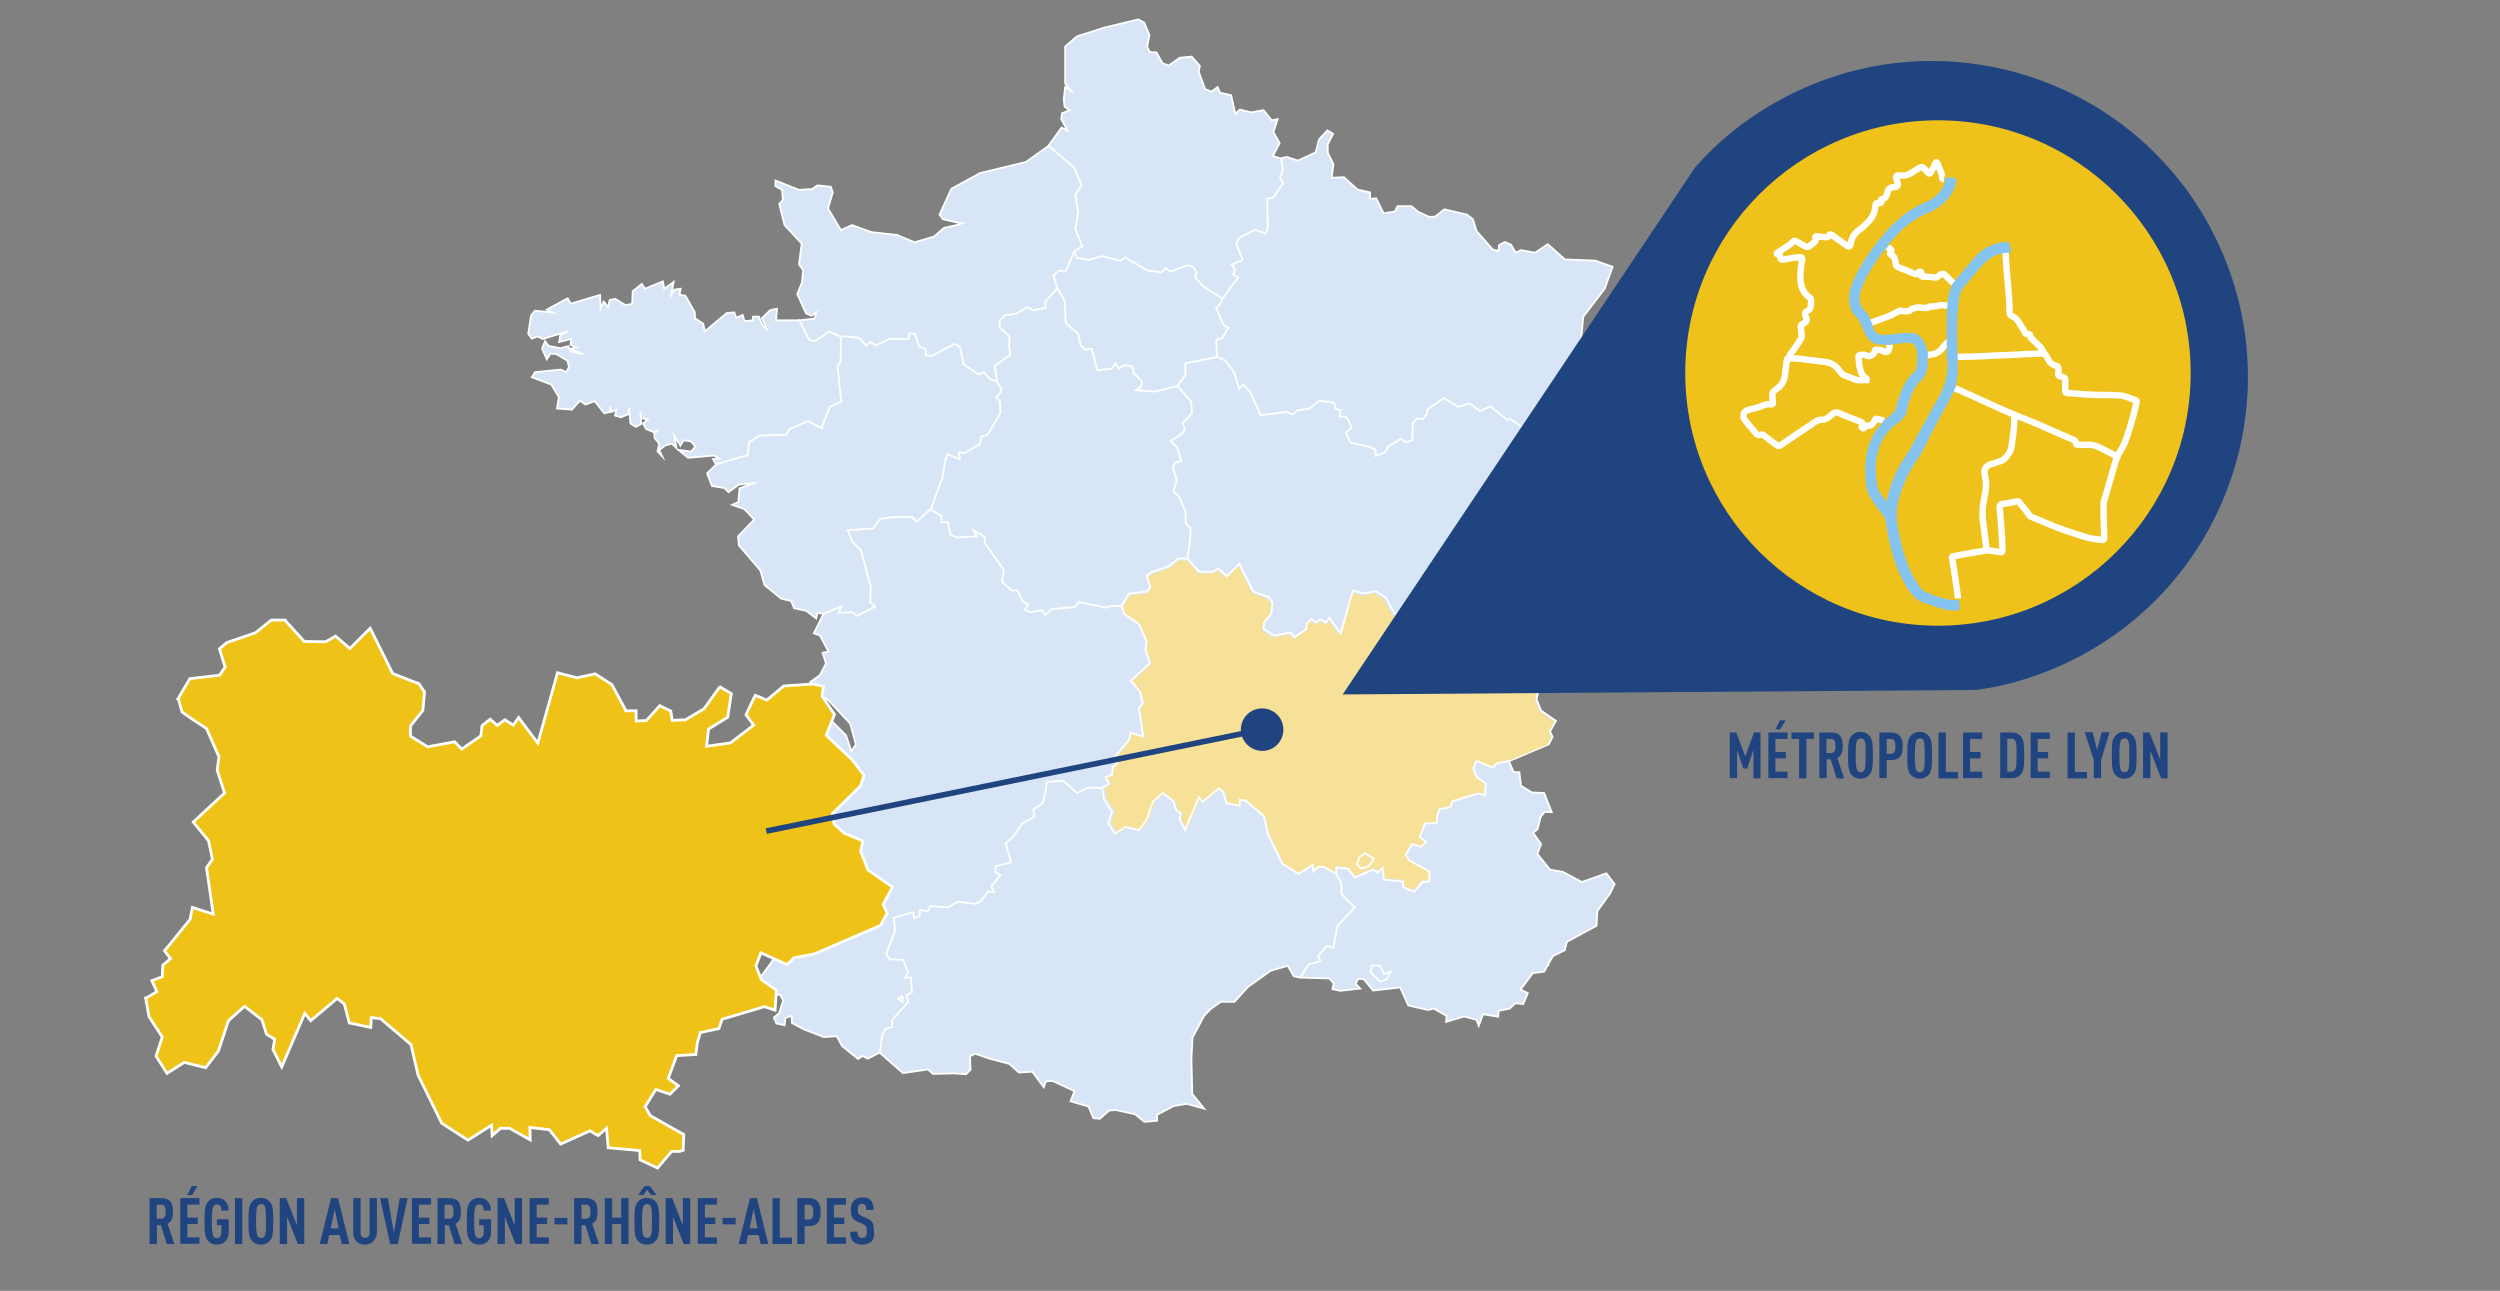 <svg xmlns="http://www.w3.org/2000/svg" xmlns:xlink="http://www.w3.org/1999/xlink" id="Calque_1" x="0px" y="0px" viewBox="0 0 887.4 458.2" style="enable-background:new 0 0 887.4 458.2;" xml:space="preserve">
<rect x="0" y="0" width="887.4" height="458.2" fill="#808080" stroke="none"/>
<style type="text/css">
	.st0{fill:#D8E5F6;}
	.st1{fill:none;stroke:#FFFFFF;stroke-width:0.656;stroke-miterlimit:10;}
	.st2{fill:#EEC216;}
	.st3{fill:none;stroke:#FFFFFF;stroke-miterlimit:10;}
	.st4{fill:#F7E098;}
	.st5{fill:none;stroke:#FFFFFF;stroke-width:0.656;stroke-linecap:round;stroke-linejoin:round;}
	.st6{fill:#1F4480;}
	.st7{fill:#EEC21B;}
	.st8{fill:none;stroke:#FFFFFF;stroke-width:2.278;stroke-miterlimit:10;}
	.st9{fill:#85C4EF;}
	.st10{fill:none;stroke:#1F4480;stroke-width:2;stroke-miterlimit:10;}
</style>
<polygon class="st0" points="392,9.8 382.3,12.9 378.1,16.5 378.1,29.6 380.1,32.2 378.1,30.9 377.6,35.2 377.9,37.9 379.7,39.1   377,40.2 376.7,42.3 378.9,46.3 376.8,45.3 372.2,51.7 372,51.9 364.2,57.5 348,61.4 337.7,67 333.5,76.2 334.7,77.8 341.2,79.3   341.3,79.3 340.2,79.7 340,79.8 335.1,80.9 331.5,84 324.6,86 318.4,83.4 309.3,82.4 302.4,79.9 298.5,81.7 293.9,74 295.6,68.3   294.9,66.3 290.2,65.8 288.3,67.1 283.6,67.4 275.3,64.1 275.2,66 277.6,67.4 277.9,71 276.6,72.4 278.5,79.9 284.6,86.5   283.6,93.8 285.1,95.9 284.7,100.2 283,104.4 286.1,111.2 288,112.1 289.8,110.9 289.1,113.1 283.9,113.7 283.7,113.7 275.5,113.7   275.8,109.6 273.4,110.1 270.5,112.9 272.1,116.8 270.7,115.6 269.4,112.4 267.3,112.4 267.3,113.7 264.3,114 263.6,111.8   261.4,112.8 260.6,110.9 258,111.1 250.2,117.6 249.6,114.9 246.7,113 246.6,110.8 243.3,105 241.2,104.6 241.6,102.5 239.4,102.8   238.2,104.9 239.1,100.1 235.8,102.5 235.3,99.9 228.9,102.5 227.8,100.8 224.6,103.4 224.4,107.9 222,108.3 222,108.3 218.4,106.1   216.4,106.5 215.9,109 214.3,107.1 213.2,109.5 213,104.7 202.6,107.8 201.5,105.9 194.1,109.9 196,110.9 189.9,110.3 188.5,112   187.5,118.5 188.8,120.2 190.8,119.4 192.7,120.3 201.6,117.6 198.9,118.9 198.5,121.4 202.8,120.3 202.5,122.4 204.7,123.3   202.4,123.8 207,125.7 202.6,124.7 201.7,122.9 198.9,123.6 194.7,122.8 193.5,121.1 192.4,123.7 194.1,127.5 195.4,125.5   197.5,125.7 201.4,128 202,130.3 200.9,132.1 199.1,131.2 189.9,132.1 188.8,133.9 195.7,136.5 198.4,141 197.7,145 203,145.4   205.6,142.5 205.7,142.1 207.8,143.6 211.1,142.4 214.5,146.7 216.6,146.2 216.6,144.1 216.9,146.2 218.8,145.5 218.3,147.5   220.4,148.1 223.1,147 223.3,144.7 223.8,150.3 225.7,151.5 227.6,150.5 227.3,146.2 227.7,148.4 229.9,148.9 228.3,150.4   229.4,152.3 232.1,153.4 234,152.6 232.2,153.5 232.4,155.5 234,157.5 233.4,160.2 235,161.9 234,159.8 236.1,158.1 238.4,157.5   240.1,158.9 239.3,154.6 241.5,158.2 242.6,156.3 245.3,156.7 246.8,158.5 245.4,160.3 240.8,159.7 244.3,162.5 253.3,161.7   255.3,162.8 253.1,163 254.2,164.9 251,168 252.7,172.5 257.1,173.2 258.6,174.7 262.2,172 267.5,171.5 262.5,173.4 262.1,178.2   259.9,179.2 264.2,180.7 267.7,184.4 262,190.4 262.3,193.6 269.9,202.5 271.4,207.7 277.3,212.5 280.8,213.3 281.9,215.9   286.2,216.8 289.7,219.5 290.2,217.5 292.3,217.9 288.9,224.8 291,225.5 294.1,231.3 292.1,231.7 293.2,235.5 291,239.7   287.6,242.1 288.6,245.1 294.2,248.7 301.8,256.9 303.3,262.3 303.8,264.3 302.2,266.7 300.3,261 292.6,253.4 291.9,251.4   289.8,255.6 285.3,292 288.2,286.3 291.4,290.1 291.5,292.2 287,291.5 284.6,296.5 284.6,300 276.7,336.4 273.9,341.5 270.5,346.1   265.9,349.5 270.2,351.4 270.5,353.7 272.2,352.2 277,353.2 278,355.2 276.6,359.6 274.7,361.2 275.6,363.3 278.5,363.9   278.8,361.3 281,360.6 281.1,363.1 285.4,365.4 292.4,368.1 297,367.8 298.9,371.3 304.6,375.9 306.2,374.8 308,375.8 312.3,373.6   312.3,373.7 320.5,380.9 329.4,379.6 331.2,381.2 338.4,381 342.9,381.3 344.5,379.7 344.3,375 346.1,374 351,375.7 358.2,377.6   361.7,380.7 366.4,380.4 370.5,385.9 371.3,383.8 373.7,383.7 381.4,387.3 380,390.9 386.4,392.8 388.1,396.9 390.4,397.1   393.7,394.2 396,394 402.9,395.5 406.2,398.2 410.7,397.8 410.7,395.7 416.6,392.6 421.2,391.8 427.4,393.5 423.2,388.3   422.9,375.6 423.3,368.3 427.4,360.6 429.3,358.6 429.3,358.5 433.3,355.6 438.2,355.6 443,350.3 451,344.6 457.1,342.8   459.2,346.5 461.4,347 461.6,347 471.9,347.3 473.4,349.1 473,351.1 475.7,351.7 482.8,350.9 481.2,349.2 482.1,347.4 484.1,347.6   487.4,351.6 497,350.5 499.9,356.9 507,358.5 509,358 513.5,360.6 513.3,362.7 519.8,360.8 524.1,362 524.9,364.1 526.4,360   531.8,360.9 531.9,358.8 535.9,358 537.9,356.1 540.7,356.4 542.3,352.5 539.7,351.3 544.1,345.4 548.1,344.9 549.5,342.3   551.3,339.3 555.4,337.3 556.2,334.3 566.7,328.6 567,323.4 571.6,317 573.1,313.8 570.2,310 561.5,313.1 554.8,309.5 550.3,308.7   545.7,303.1 547.1,299.6 544.2,295.7 545.8,294.3 546.8,290.1 546.8,289.9 547,289.8 548.3,288.2 550.8,288.3 548.1,281.5   543.7,281.3 539.9,278.9 539.3,274.1 537.3,274.1 535.6,270.2 549.7,264.2 551.1,261.6 550.3,259.6 552.3,255.9 547,252.2   545.4,248.2 545.9,245.9 541.8,244.2 539.7,242.3 539.3,240.1 539.3,240 539.5,239.9 545.5,234 546.2,231.7 543.7,228.5 538,223.1   539.8,218.6 537.1,214.7 537.4,212.5 535,212 528.8,212.5 525.2,215.5 522.7,214.5 520.7,218.7 522.3,221 517.3,224.8 512.1,225.6   512.6,221.9 516.7,219.3 517.5,214.2 515.1,212.8 514.9,212.7 516.9,206.1 516.9,206 517.5,203.9 526,196 525.5,189 531.6,184.7   540.2,174.2 540.1,172.1 541.7,170.6 538.6,168 539.3,165.8 539.4,165.7 542,162.7 542.3,162.7 544.9,162.4 547,162.8 546.4,165   551.9,165 553.9,164.3 554.2,162.1 556.4,161.9 556.5,159.7 558.1,158.2 556,152.6 558,141.4 556.6,133.9 560.9,123.8 562,112.4   569.6,102.5 572.4,94.7 566.2,92.5 555.5,92.1 549.5,86.7 544.9,89.7 539.9,88.8 538,89.7 536.4,86.9 534.2,85.9 532.1,87   531.9,89.1 529.9,88.6 524.1,82 522.8,77.8 520.7,76.2 512.7,74.3 509.4,76.9 507.4,77 503.4,75.2 501,73.2 496.1,73.2 495.1,75.1   491.1,75.7 488.5,70.4 486.3,70.6 486.3,68.3 481.9,67.3 477,62.9 472.7,63.1 473.3,58.3 471.3,54.2 471.3,51.2 473.2,47.5   471.2,46.3 468.2,49.5 467,54.1 460.7,57 456.7,55.7 454.7,56.2 454.5,56.2 451.8,55.4 454.2,50.8 452,46.9 453.5,42.3 451.4,42.7   448.5,39.1 444.1,39.9 440.1,38.9 438.5,40.4 437,33.8 433,32.9 432.2,30.9 430.1,32.5 427.8,31.7 425.5,25.5 425.9,23.4 423,20.1   418.8,20.5 414.8,23.3 412.6,22.4 410.5,18.6 408.1,18.5 407.2,16.6 408,12.4 406.1,8 404.1,6.9 "></polygon>
<g>
	<polyline class="st1" points="516.9,206.1 514.9,212.7 515.1,212.8 517.5,214.2 516.7,219.3 512.6,221.9 512.1,225.6 517.3,224.8    522.3,221 520.7,218.7 522.7,214.5 525.2,215.5 528.8,212.5 535,212 537.4,212.5 537.1,214.7 539.8,218.6 538,223.1 543.7,228.5    546.2,231.7 545.5,234 539.5,239.9 539.3,240 539.3,240.1 539.7,242.3 541.8,244.2 545.9,245.9 545.4,248.2 547,252.2 552.3,255.9    550.2,259.6 551.1,261.6 549.7,264.2 535.6,270.2 537.3,274.1 539.3,274.1 539.9,278.9 543.7,281.3 548.1,281.5 550.8,288.3    548.3,288.2 547,289.8 546.8,289.9 546.8,290.1 545.8,294.3 544.2,295.6 547,299.6 545.7,303.1 550.2,308.7 554.8,309.5    561.5,313.1 570.2,310 573.1,313.8 571.6,317 567,323.4 566.7,328.6 556.2,334.3 555.4,337.3 551.3,339.3 549.5,342.3 548.1,344.9    544.1,345.4 539.7,351.3 542.3,352.5 540.7,356.4 537.9,356.1 535.9,358 531.9,358.8 531.8,360.9 526.4,360 524.9,364.1 524.1,362    519.8,360.8 513.3,362.7 513.5,360.6 508.9,358 507,358.5 499.9,356.9 497,350.5 487.4,351.6 484.1,347.6 482.1,347.4 481.2,349.2    482.8,350.9 475.7,351.7 473,351.1 473.4,349.1 471.9,347.3 461.6,347 461.4,347 459.2,346.5 457.1,342.8 451,344.6 443,350.3    438.2,355.6 433.3,355.6 429.3,358.5 429.3,358.6 427.4,360.6 423.3,368.3 422.9,375.6 423.2,388.3 427.4,393.5 421.2,391.8    416.6,392.6 410.7,395.7 410.7,397.8 406.2,398.2 402.9,395.5 396,394 393.7,394.2 390.4,397.1 388.1,396.9 386.4,392.8 380,390.9    381.4,387.3 373.7,383.7 371.3,383.8 370.5,385.9 366.4,380.4 361.7,380.7 358.2,377.6 351,375.7 346.1,374 344.3,375 344.5,379.7    342.9,381.3 338.4,381 331.2,381.2 329.4,379.6 320.5,380.9 312.3,373.7 312.3,373.6 308,375.8 306.2,374.8 304.6,375.9    298.9,371.3 297,367.8 292.4,368.1 285.4,365.4 281.1,363.1 281,360.6 278.8,361.3 278.5,363.9 275.6,363.3 274.7,361.2    276.6,359.6 278,355.2 277,353.2 272.2,352.2 270.5,353.7 270.2,351.4 265.9,349.5 270.5,346.1 273.9,341.5 276.7,336.4 284.6,300    284.6,296.5 287,291.5 291.5,292.2 291.4,290.1 288.2,286.3 285.3,292 289.8,255.6 291.9,251.4 292.6,253.4 300.3,261 302.2,266.7    303.8,264.3 303.3,262.3 301.8,256.9 294.2,248.7 288.6,245.1 287.6,242.1 291,239.7 293.2,235.5 292,231.7 294.1,231.3 291,225.5    288.9,224.8 292.3,217.9 290.2,217.5 289.7,219.5 286.2,216.8 281.9,215.9 280.8,213.3 277.3,212.5 271.4,207.7 269.9,202.5    262.3,193.6 262,190.4 267.7,184.4 264.2,180.7 259.9,179.2 262.1,178.2 262.5,173.4 267.5,171.5 262.2,172 258.6,174.7    257.1,173.2 252.7,172.5 251,168 254.2,164.9 253.1,163 255.3,162.8 253.3,161.7 244.3,162.5 240.8,159.7 245.4,160.3 246.8,158.5    245.3,156.7 242.6,156.3 241.5,158.2 239.3,154.6 240.1,158.9 238.4,157.5 236.1,158.1 234,159.8 235,161.9 233.4,160.2 234,157.5    232.4,155.5 232.2,153.5 234,152.6 232.1,153.4 229.4,152.3 228.3,150.4 229.9,148.9 227.7,148.4 227.3,146.2 227.6,150.5    225.7,151.5 223.8,150.3 223.3,144.7 223.1,147 220.4,148.1 218.3,147.5 218.8,145.5 216.9,146.2 216.6,144.1 216.6,146.2    214.5,146.7 211.1,142.4 207.8,143.6 205.7,142.1 205.6,142.5 203,145.4 197.7,145 198.4,141 195.7,136.5 188.8,133.9 189.9,132.1    199.1,131.2 200.9,132.1 202,130.3 201.4,128 197.5,125.7 195.4,125.5 194.1,127.5 192.4,123.7 193.5,121.1 194.7,122.8    198.9,123.6 201.7,122.9 202.6,124.7 207,125.7 202.4,123.8 204.7,123.3 202.5,122.4 202.8,120.3 198.5,121.4 198.9,118.9    201.6,117.6 192.7,120.3 190.8,119.4 188.8,120.2 187.5,118.5 188.5,112 189.9,110.3 196,110.9 194.1,109.9 201.5,105.9    202.6,107.8 213,104.7 213.2,109.5 214.3,107.1 215.9,109 216.4,106.5 218.4,106.1 222,108.3 222,108.3 224.4,107.9 224.6,103.4    227.8,100.8 228.9,102.5 235.3,99.9 235.8,102.5 239.1,100.1 238.2,104.9 239.4,102.8 241.6,102.5 241.2,104.6 243.3,105    246.6,110.8 246.7,113 249.6,114.9 250.2,117.6 258,111.1 260.6,110.9 261.4,112.8 263.6,111.8 264.3,114 267.3,113.7 267.3,112.4    269.4,112.4 270.7,115.6 272.1,116.8 270.5,112.9 273.4,110.1 275.8,109.6 275.5,113.7 283.7,113.7 283.9,113.7 289.1,113.1    289.8,110.9 288,112.1 286.1,111.2 283,104.4 284.7,100.2 285.1,95.9 283.6,93.8 284.6,86.5 278.5,79.9 276.6,72.4 277.9,71    277.6,67.4 275.2,66 275.3,64.1 283.6,67.4 288.3,67.1 290.2,65.8 294.9,66.3 295.6,68.3 293.9,74 298.5,81.7 302.4,79.9    309.3,82.4 318.4,83.4 324.6,86 331.5,84 335.1,80.9 340,79.8 340.2,79.7 341.3,79.3 341.2,79.3 334.7,77.8 333.5,76.2 337.7,67    348,61.4 364.2,57.5 372,51.9 372.2,51.7 376.8,45.3 378.9,46.3 376.7,42.3 377,40.2 379.7,39.1 377.9,37.9 377.6,35.2 378.1,30.9    380.1,32.2 378.1,29.6 378.1,16.5 382.3,12.9 392,9.8 404.1,6.9 406.1,8 408,12.4 407.2,16.6 408.1,18.5 410.5,18.6 412.6,22.4    414.8,23.3 418.8,20.5 423,20.1 425.9,23.4 425.5,25.5 427.8,31.7 430.1,32.5 432.2,30.9 433,32.9 437,33.8 438.5,40.4 440.1,38.9    444.1,39.9 448.5,39.1 451.4,42.7 453.5,42.3 452,46.9 454.2,50.8 451.8,55.4 454.5,56.2 454.7,56.2 456.7,55.7 460.7,57 467,54.1    468.2,49.5 471.2,46.3 473.2,47.5 471.3,51.2 471.3,54.2 473.3,58.3 472.7,63.1 477,62.9 481.9,67.3 486.3,68.3 486.3,70.6    488.5,70.4 491.1,75.7 495.1,75.1 496.1,73.2 501,73.2 503.4,75.2 507.3,77 509.4,76.9 512.7,74.3 520.7,76.2 522.8,77.8 524.1,82    529.9,88.6 531.9,89.1 532.1,87 534.2,85.9 536.4,86.9 538,89.7 539.9,88.8 544.9,89.7 549.4,86.7 555.5,92.1 566.2,92.5    572.4,94.7 569.6,102.5 562,112.4 560.9,123.8 556.6,133.9 558,141.4 556,152.6 558.1,158.2 556.5,159.7 556.4,161.9 554.2,162.1    553.9,164.3 551.9,165 546.4,165 547,162.8 544.9,162.4 542.3,162.7 542,162.7 539.4,165.7 539.3,165.8 538.6,168 541.7,170.6    540.1,172.1 540.2,174.2 531.6,184.7 525.5,189 526,196 517.5,203.9 516.9,206  "></polyline>
	<path class="st2" d="M289.1,338.6l-7.3,1.4l-2.4,2.4l-9.3-4.2l-1.8,4.7l2,4.9l5.3,3.7l-0.5,7.1l-3.7-1.3l-15.1,4.5l-1.1,3.3   l-6.6,1.4l-1.1,3.7l-0.5,4.1l-6.8,0.4l-3,8.1l3.6,2.6l-3,3l-5-1.7l-3.8,6.1l1.8,3.2l11.9,6.7l-0.2,5.6l-1.2,0.4h-2.9l-5,5.9   l-6.2-2.9l-0.1-3.3l-11.2-1l-0.6-6.9l-3,2.6l-2.9-1.7l-10.4,4.7l-4-5.1l-6.9-0.8l0.1,4.4l-7.3-4.1h-3.2l-3,2.6l-0.2-3.7l-8.4,5.3   l-9.3-6l-8.4-17.1l-2.5-10.8l-10.8-9.2l-3.3-0.4l-0.2,3.5l-7.6-1.6l-1.8-6.8l-2.6-1.9l-1.3,1.2l-8,6.7l-2.1-2.6l-8.2,19l-3.1-6.2   l0.6-3.6l-2.9-1.8L93,362l-6.2-4.8l-5.7,5.1l-3.6,10.8L73,379l-7.6-1.9l-6.1,3.9l-3.9-6.1l2.2-6.8l-4.7-7.2l-1.2-6.6h0.1l3.9-2.3   l-1.8-3.9l3.7-1.4l0.2-4.1l2.7-2.3l-2.1-2.8l9.1-11.2l0.8-4.2l7.4,2.4L73.3,308l2.1-3l-1.4-6.6l-5.4-6.6l11.1-10.3l-2.6-8.1   l0.6-4.8l-4.4-10c-2.9-1.9-5.9-3.8-8.7-5.9l-1.3-4.7h-0.1l4.2-7.1l10.5-1.2l2-2.9l-2-6.5l2.6-2.2l10.2-3.5l5.6-4.5h4.9v0.1l6.8,7.5   l7.6,0.1l3.5-2l5.1,4.4l7.2-7.2l8,16.1l9.3,3.6l2,2.9l-0.6,6.6l-4.4,5.5v3.6l6.1,3.8l9.6-1.8l2.5,2.6l6.8-4.7l0.4-3.6l2.9-2.3   l2.5,2.2l2.7-2l3,1.9l1.9-2.7l6.8,9.1l7-25l6.9,1.8l6.5-1.4l5.9,3.8l5,9.3h3.6v3.6l3.6-0.1l4.8-5.3l3.9,1.9l0.5,3.3l4.7-0.2   l6.6-3.9l5.6-7.8l-0.2-0.1l0.2,0.1l4.1,2.4l-1.3,8.4l-6.8,4.2l-0.7,6.1l8.5-1.2l8.2-6.3l-2.7-3.7l3.3-6.9l4.1,1.7l6-5l10.2-0.7   l3.9,0.8l-0.5,3.5l4.4,6.5l-2.9,7.4l9.3,8.8l4.1,5.4l-1.2,3.7l-9.8,9.7l-0.2,0.1v0.2l0.6,3.6l3.5,3.2l6.7,2.8l-0.8,3.7l2.6,6.6   l8.7,6.1l-3.3,6.1l1.4,3.2l-2.4,4.3L289.1,338.6z"></path>
	<path class="st3" d="M289.1,338.6l-7.3,1.4l-2.4,2.4l-9.3-4.2l-1.8,4.7l2,4.9l5.3,3.7l-0.5,7.1l-3.7-1.3l-15.1,4.5l-1.1,3.3   l-6.6,1.4l-1.1,3.7l-0.5,4.1l-6.8,0.4l-3,8.1l3.6,2.6l-3,3l-5-1.7l-3.8,6.1l1.8,3.2l11.9,6.7l-0.2,5.6l-1.2,0.4h-2.9l-5,5.9   l-6.2-2.9l-0.1-3.3l-11.2-1l-0.6-6.9l-3,2.6l-2.9-1.7l-10.4,4.7l-4-5.1l-6.9-0.8l0.1,4.4l-7.3-4.1h-3.2l-3,2.6l-0.2-3.7l-8.4,5.3   l-9.3-6l-8.4-17.1l-2.5-10.8l-10.8-9.2l-3.3-0.4l-0.2,3.5l-7.6-1.6l-1.8-6.8l-2.6-1.9l-1.3,1.2l-8,6.7l-2.1-2.6l-8.2,19l-3.1-6.2   l0.6-3.6l-2.9-1.8L93,362l-6.2-4.8l-5.7,5.1l-3.6,10.8L73,379l-7.6-1.9l-6.1,3.9l-3.9-6.1l2.2-6.8l-4.7-7.2l-1.2-6.6h0.1l3.9-2.3   l-1.8-3.9l3.7-1.4l0.2-4.1l2.7-2.3l-2.1-2.8l9.1-11.2l0.8-4.2l7.4,2.4L73.3,308l2.1-3l-1.4-6.6l-5.4-6.6l11.1-10.3l-2.6-8.1   l0.6-4.8l-4.4-10c-2.9-1.9-5.9-3.8-8.7-5.9l-1.3-4.7h-0.1l4.2-7.1l10.5-1.2l2-2.9l-2-6.5l2.6-2.2l10.2-3.5l5.6-4.5h4.9v0.1l6.8,7.5   l7.6,0.1l3.5-2l5.1,4.4l7.2-7.2l8,16.1l9.3,3.6l2,2.9l-0.6,6.6l-4.4,5.5v3.6l6.1,3.8l9.6-1.8l2.5,2.6l6.8-4.7l0.4-3.6l2.9-2.3   l2.5,2.2l2.7-2l3,1.9l1.9-2.7l6.8,9.1l7-25l6.9,1.8l6.5-1.4l5.9,3.8l5,9.3h3.6v3.6l3.6-0.1l4.8-5.3l3.9,1.9l0.5,3.3l4.7-0.2   l6.6-3.9l5.6-7.8l-0.2-0.1l0.2,0.1l4.1,2.4l-1.3,8.4l-6.8,4.2l-0.7,6.1l8.5-1.2l8.2-6.3l-2.7-3.7l3.3-6.9l4.1,1.7l6-5l10.2-0.7   l3.9,0.8l-0.5,3.5l4.4,6.5l-2.9,7.4l9.3,8.8l4.1,5.4l-1.2,3.7l-9.8,9.7l-0.2,0.1v0.2l0.6,3.6l3.5,3.2l6.7,2.8l-0.8,3.7l2.6,6.6   l8.7,6.1l-3.3,6.1l1.4,3.2l-2.4,4.3L289.1,338.6z"></path>
	<path class="st4" d="M535,270.2l-4.4,0.9l-1.4,1.4l-5.6-2.5l-1.1,2.8l1.2,3l3.2,2.2l-0.3,4.3l-2.2-0.8l-9.1,2.7l-0.6,2l-4,0.9   l-0.6,2.2l-0.3,2.5l-4.1,0.2l-1.8,4.9l2.2,1.6l-1.8,1.8l-3-1L499,303l1.1,1.9l7.2,4l-0.1,3.4l-0.7,0.2h-1.7l-3,3.5l-3.7-1.7l-0.1-2   l-6.8-0.6l-0.4-4.2l-1.8,1.6l-1.7-1l-6.3,2.8l-2.5-3.1l-4.2-0.5l0.1,2.7l-4.4-2.5h-1.9l-1.8,1.6l-0.1-2.2l-5,3.2l-5.6-3.6l-5-10.3   l-1.5-6.5l-6.5-5.5l-2-0.2l-0.1,2.1l-4.6-0.9l-1.1-4.1l-1.6-1.2l-0.8,0.7l-4.8,4l-1.3-1.6l-5,11.5l-1.9-3.7l0.4-2.2l-1.7-1.1   l-0.9-3.1l-3.7-2.9l-3.5,3.1l-2.2,6.5l-2.7,3.5l-4.6-1.2l-3.7,2.4l-2.4-3.7l1.3-4.1l-2.8-4.3l-0.7-4h0.1l2.4-1.4L393,276l2.2-0.9   l0.1-2.5l1.7-1.4l-1.3-1.7l5.5-6.8l0.5-2.5l4.5,1.4l-1.4-10l1.3-1.8l-0.9-4l-3.2-4l6.7-6.2L407,231l0.4-2.9l-2.7-6.1   c-1.7-1.2-3.5-2.3-5.3-3.5l-0.8-2.8h-0.1l2.5-4.3l6.3-0.7l1.2-1.7l-1.2-3.9l1.6-1.3l6.1-2.1l3.4-2.7h3v0.1l4.1,4.5l4.6,0.1l2.1-1.2   l3.1,2.7l4.3-4.3l4.8,9.7l5.6,2.2l1.2,1.7l-0.4,4l-2.7,3.3v2.2l3.7,2.3l5.8-1.1l1.5,1.6l4.1-2.8l0.2-2.2l1.7-1.4l1.5,1.3l1.7-1.2   l1.8,1.2l1.2-1.7l4.1,5.5l4.3-15.1l4.2,1.1l3.9-0.9l3.5,2.3l3,5.6h2.2v2.2l2.2-0.1l2.9-3.2l2.4,1.2l0.3,2l2.8-0.1l4-2.4l3.4-4.7   l-0.1-0.1l0.1,0.1l2.5,1.4l-0.8,5l-4.1,2.5l-0.4,3.7l5.1-0.7l5-3.8l-1.7-2.2l2-4.2l2.5,1l3.6-3l6.1-0.4l2.4,0.5l-0.3,2.1l2.7,3.9   l-1.7,4.5l5.6,5.3l2.5,3.2l-0.7,2.2l-5.9,5.8l-0.1,0.1v0.1l0.4,2.2l2.1,1.9l4,1.7l-0.5,2.2l1.6,4l5.3,3.7l-2,3.7l0.9,1.9l-1.4,2.6   L535,270.2z"></path>
</g>
<path class="st5" d="M549.7,342.6l-0.1-0.2 M546.8,290.1l0.1-0.2 M320.3,353.7l0.1,2l-1.7-1.2L320.3,353.7z M341.1,79.2l-1,0.4v0.1   M298.3,119.4l-4-1.7l-5.2,3.5l-2-0.7l-3.4-6.9 M539.3,240.1l0.1-0.2 M516.9,206.1V206 M491.7,160.4L491.7,160.4z"></path>
<g>
	<path class="st1" d="M461.7,346.8l2.8-4.4l4.1-1.2l-0.7-2l3.1-3.5l2.3,0.7l1.4-7.7l6.2-6.6l-4.7-4.7l-0.1-4l-1.9-3.3 M487.7,304.8   l-1.7,2.6l-2.9,0.9l-1.5-1.6l0.9-2.3l1.9-1.6L487.7,304.8z M391.1,279.7l-4.9-0.1l-3.9,1.9l-4.9-4.4l-5.8,0.5l-0.5,3.6l-1,3.9   l-3.3,2.3l0.4,2.5l-4.4,2.5l-3.3,4.7l-2.5,2.3l1.9,6.7l-5.5,1.4v2.2l1.7,0.9l-3.2,4l0.9,2l-2-0.2l-2.5,3.4l-2,1l-6.3-0.7l-3.6,2   l-6.1-0.5l-0.9,1.8l-2.8-0.4v0.1l-0.2,2l-1.8,0.9l-0.5-2.2l-6.8,2l0.4,4.6l-3.1,8.1l1.1,2l4.8,0.2l0.1,0.1l1.7,4.2l-1,2h2l0.4,5.3   l-1.9,1l0.6,2.3l-5.9,6.7l0.3,2.2l-2.4,0.6l-1.2,2l-0.9,6.3 M330.2,180.8l-4.9,4.4l-1.6-1.7l-7.1,0.1l-4.1,0.6l-2.7,3.4l-8.9,0.6   l1.6,4.1l3.1,3l3.5,13.1l-0.2,5.4l1.8,1.5l-6.6,3.3l-1.7-1.3l-4.7,0.2l0.9-2.2l-6.3,2.5 M353.9,135.3l1.5,2.8l-0.3,1.3l-1.5,1.5   l1.3,1.6l0.2,4.1l-4.5,7.7l-2.3,0.7l-0.4,2.5v0.1l-5.6,3.2l-2-0.2l0.4,2.4l-4.4-1.8l-0.6,1.7l-1.2,6.7l-4.1,11.2 M353.9,135.3   L353.9,135.3l-0.8-5.5l5.5-3.8l-0.4-3.3l0.1-3.3l-3.4-3.1l-0.1-2.4l1.7-1.9l4.3-0.7l3.9-2.3l2.1,1.2l4.4-1l-0.2-2l4.4-5    M375.2,102.2l-1.2-4.3l1.7-1.8h2.7l2.9-6.9 M353.9,135.3l-2.3-0.6l-2.3-2.5l-2,0.7l-5.3-3.6l-1.2-6.1l-2-1.1l-8,4.2l-2.2-0.1V124   l-2.4-1.1l-1.4-4.4l-2-0.2l-0.4,2h-6.6l-4.9,2.3l-1.8-1.2l-1.7,1.2l-2.4-2.7l-6.3-0.6 M298.5,119.5l-0.1,8.8l-1.1,1.7l1.3,12.6   l-4,1.7l-2.5,6.2l-0.4,1.5l-4.9-2.5l-6.5,2.8l-1.2,2l-9.5,0.3l-3.8,2.5l-0.3,4.4l-11.2,3.3 M381.3,89.2l2.9-1.8l-2.5-6.1l1-5.8   l-1-6.4l2.2-3.3l-2.5-6.2l-9.1-7.8 M535.7,270.1l-4.4,0.9l-1.5,1.5l-5.7-2.5l-1.1,2.8l1.2,3l3.2,2.3l-0.3,4.3l-2.3-0.8l-9.2,2.8   l-0.7,2l-4,0.9l-0.7,2.3l-0.3,2.5l-4.1,0.2l-1.8,4.9l2.2,1.6l-1.8,1.8l-3.1-1l-2.3,3.7l1.1,2l7.3,4.1l-0.1,3.4l-0.7,0.2H505   l-3.1,3.6l-3.8-1.7l-0.1-2l-6.8-0.6l-0.4-4.2l-1.8,1.6l-1.7-1l-6.3,2.8l-2.5-3.1l-4.2-0.5l0.1,2.7 M474.3,310.2l-4.4-2.5h-2   l-1.8,1.6L466,307l-5.1,3.2l-5.7-3.6l-5.1-10.4l-1.5-6.5l-6.5-5.6l-2-0.2L440,286l-4.7-0.9l-1.1-4.1l-1.6-1.2l-0.8,0.7l-4.9,4.1   l-1.3-1.6l-5,11.6l-1.9-3.8l0.4-2.2l-1.7-1.1l-0.9-3.1l-3.8-2.9l-3.5,3.1l-2.2,6.5l-2.8,3.6l-4.7-1.2l-3.7,2.4l-2.4-3.7l1.3-4.1   l-2.8-4.4l-0.7-4 M398.2,215.1l0.8,2.8c1.7,1.2,3.6,2.4,5.3,3.6l2.7,6.1l-0.4,2.9l1.6,4.9l-6.8,6.2l3.3,4l0.9,4l-1.3,1.8l1.5,10.1   l-4.5-1.5l-0.5,2.5l-5.5,6.8l1.3,1.7l-1.7,1.4l-0.1,2.5l-2.3,0.9l1.1,2.4l-2.4,1.4h-0.1 M421.3,198.3L421.3,198.3l-3-0.1l-3.4,2.8   l-6.2,2.1l-1.6,1.3l1.2,3.9l-1.2,1.7l-6.4,0.7l-2.5,4.3h0.1 M330.2,180.8l3.9,2.3l0.2,2.3l2.2-0.1l0.9,4.4l2,1.1l7.3-0.4l-1.1-2.1   l3.9,2.2l0.1,2.3l6.7,9.5l-0.6,4.2l3.4,3.1h2.1l1.9,4l1.8,0.9l-1.1,2l1.9,0.8l4.2-0.7l1.2,1.7l2.1-2.1l8.3-0.7l1.4-1.8l9.6,2l2-0.6   l3.6,0.1 M515.2,212.7l-3.4,4.7l-4,2.4l-2.8,0.1l-0.3-2l-2.4-1.2l-2.9,3.2l-2.2,0.1v-2.2H495l-3.1-5.7l-3.6-2.3l-3.9,0.9l-4.2-1.1   l-4.3,15.2l-4.1-5.5l-1.2,1.7l-1.8-1.2l-1.7,1.2l-1.5-1.3l-1.7,1.4l-0.2,2.2l-4.1,2.8l-1.5-1.6l-5.8,1.1l-3.7-2.3v-2.2l2.7-3.3   l0.4-4l-1.2-1.7l-5.7-2.2l-4.9-9.8l-4.4,4.4l-3.1-2.7l-2.1,1.2l-4.7-0.1l-4.1-4.6 M417.9,137l4.9,5.5l0.3,4.1l-3.3,3.6l0.8,2.2   l-1.2,1.7l-3.9,2.4l2.2,2.1l1.7,5l-2.1,0.5l-1,1.7l1.4,4.7l-1.2,4.1l2,1.6l2.3,5.4l0.1,4.3l1.7,1.5l-0.2,4.3l-0.9,6.5 M491.8,160.4   l-3.5,1.4v-2.1l-2.2-1.1l-6.7-1.5l-1.7-3.5l2-1.7l-0.8-2.3l-1.2-1.7l-2.2-0.1l0.3-2.1L474,145l-0.4-2l-2.5-0.5v0.1l-2.8-0.4   l-3.4,2.8l-4.5,0.7l-1.6,1.4l-2.1-0.9l-9.2,1.2l-3.6-8l-2.6-3l-1.5,1.6l-1.8-6l-3.2-4.1l-2.7-1.1 M432,126.7l-11.2,2.3l-0.1,4.2   l-2.8,3.9 M417.9,137l-8.1,2l-6.6-0.5l1.8-1.1l0.4-2l-3-3.1l-0.5-2.3l-2.8-0.4l-2,1.2l-1.1-1.9l-1.4,2l-5,0.5h-0.1l-2-7.7l-2.3,0.5   l-1.6-1.6l-0.9-4.1l-4.4-3.9l-0.4-7.8l-2.7-4.8 M433.9,106l-0.4,1.5l-1.8,1.7l2.5,6l1.8,1.2l-2.2,3.6l-2.1,0.6l0.3,6.2 M433.9,106   l-6.8-4.4l-2.8-3l0.4-2.1l-1.2-1.8l-2-0.5l-5.9,2.2l-1.8-1.2l-1.5,1.5l-5-0.7l-7.9-4.6l-1.7,1.2l-6.7-1.7l-4.6,1.4l-4.1-0.8   l-1.2-2.4 M454.8,56.2l0.6,4.1l-1,2.5l1,2.3l-3.6,5.2l-2,0.2l0.2,10.4l-0.7,2l-3.9-1.3l-5.7,2.9l-0.9,1.9l2.3,5.9l-3.9,1.6l1.2,1.7   l-0.7,2l1.8,0.9l-5.5,7.4 M539.5,165.6L539.5,165.6l2.8-2.9l0.1-0.1l2.8-0.4l-1.6-3.6l-2,0.1l-0.3-6.5l-5.5-3.6l-0.7,0.5l-6.1-4.9   l-3.7,1.7l-3.6-2.7l-4.1,1.2l-5.1-3.1l-5.9,4.1l0.1,1.1l-1.6,2.3l-2.1-0.3l-1.5,1.7l-0.2,6.1L499,157l-1.6-1.3l-4.7,2.8l-0.9,1.8"></path>
</g>
<path class="st5" d="M429.1,358.7l-0.1-0.1 M493.8,344.8l-1.6,2.8l-2.3,0.8l-3.4-3.2l0.4-2.5h2.9l1.5,3.1L493.8,344.8z"></path>
<path class="st6" d="M784.6,80.9c0-0.1-0.1-0.2-0.1-0.3c-29.4-54.5-97.4-74.9-152-45.5c-12,6.4-22.3,14.7-30.8,24.3L477,245.9  l-0.4,0.6l225.1-1.6c12.7-1.8,25.3-5.9,37.2-12.3C793.4,203.2,813.8,135.4,784.6,80.9"></path>
<circle class="st7" cx="687.9" cy="132.4" r="89.7"></circle>
<path class="st8" d="M715,147.6v2c-0.1,3-0.6,5.9-1,8.9c-0.2,1.7-1.4,3.2-2.5,4.4c-0.8,0.9-2.4,0.9-3.5,1.5  c-0.3,0.1-0.7,0.3-1.1,0.3c-2.3,0.6-2.8,2.3-2.4,4c0.9,3,0.3,5.7-0.2,8.4c-0.8,3.4-0.7,6.9-0.1,10.4c0.3,2.4,0.6,4.8,0.9,7.2  c0.1,0.6-0.1,0.7-0.7,0.8c-3.2,0.6-6.4,1-9.6,1.7c-2.5,0.5-1.9-0.1-1.6,2.5c0.6,4.1,1.3,8.3,1.8,12.4c0,0.1,0,0.2,0,0.3"></path>
<path class="st8" d="M634.4,128l1.1-2.3c1.3-1.6,2.4-3.3,3.5-5c0.5-0.7,0.6-1.3,0.5-2c-0.3-0.9-0.1-1.9-0.3-2.8  c-0.1-0.7,0.7-0.9,1.1-1.1c1.1-0.8,1.3-1.3,0.6-2.5c-0.3-0.6-0.3-1.4,0.3-1.7c2-0.9,1.6-2.7,1.6-4.3c0-0.3-0.3-0.7-0.6-0.8  c-3-2.2-3.3-5.4-3.1-8.8c0.1-1.5,0.3-3.1,0.6-4.6c0.1-0.7-0.2-0.8-0.8-0.8c-1.8,0.1-3.5,0.3-5.4,0.8c-0.9,0.2-1.5,0.1-1.6-0.9  c0-0.3-0.1-0.7-0.5-0.9c-0.2-0.1-0.7,0-0.7-0.3c0-0.2,0.3-0.3,0.6-0.5c1.7-1.3,3.8-2.2,5.2-3.8c0.3-0.3,0.7-0.3,1-0.1  c1.1,0.7,2.3,1.3,3.4,1.9c0.5,0.2,0.9,0.3,1.4-0.1c0.6-0.6,1.3-1,1.9-1.6c0.5-0.3,0.3-0.8,0.2-1.1c-0.2-0.7,0-0.9,0.7-0.8  c0.9,0.1,1.9,0.2,2.8,0.3c0.5,0,1,0.1,1.3-0.5c0.3-0.9,0.8-0.5,1.3-0.1c1.7,1.3,3.4,2.4,5.1,3.6c0.7,0.6,1.1,0.3,1.3-0.5  c0.3-2.4,1.6-4.2,3.6-5.5c1-0.7,1.8-1.6,2.6-2.4c1.6-1.6,2.4-3.4,2.6-5.6c0.1-0.9,0.3-1.3,1.3-1.1c0.5,0,1,0,0.7-0.7  c-0.1-0.5,0.1-0.8,0.6-0.8c0.8-0.1,1-0.6,1.3-1.1c0.1-0.3,0.2-0.6,0.3-0.9c0.2-1.5,1.1-2.2,2.6-2.2c1,0,1.4-0.6,1-1.7  c-0.8-2.4-0.8-2.5,1.7-2.4c1.3,0,2.4-0.3,3.4-1c0.9-0.7,1.9-1.1,2.8-1.8c0.6-0.3,0.9-0.3,1.4,0.1c0.5,0.6,1,1,1.5,1.6  c0.3,0.6,0.8,0.6,1.1-0.1c0.5-1,1-1.9,1.6-3c0.1-0.2,0.1-0.5,0.3-0.5c0.3,0,0.3,0.3,0.5,0.6c0.5,1,0.8,2.2,1.3,3.2  c0.3,0.9,0,2.2,0.9,2.3"></path>
<path class="st8" d="M751.8,161.7l-0.8,1.8c-1.4,4.9-2.8,9.7-4.2,14.6c-0.2,0.6-0.1,1.1-0.1,1.7c-0.1,3.6,0.2,7.3,0.2,10.9  c0,0.9-0.2,1.1-1.3,0.9c-1-0.2-2.2-0.2-3.3-0.5c-3.2-0.6-6.1-1.9-9.2-2.8c-4.2-1.4-8.1-3.3-12.2-4.9c-0.3-0.1-0.5-0.3-0.7-0.7  c-1-1.5-2.2-2.8-3.3-4.2c-0.3-0.5-0.6-0.6-1.1-0.5c-1.7,0.3-3.4,0.7-5,0.9c-0.8,0.1-1.1,0.5-1,1.3c0.3,3.4,0.6,6.8,0.8,10.2  c0.1,1.6,0.1,3.2,0.2,4.8c0,0.7-0.2,0.9-0.9,0.8c-1.3-0.2-2.6-0.5-3.9-0.6h-1.9"></path>
<path class="st8" d="M694.9,127.2c0-0.1,0-0.2,0-0.5c4.4-0.1,8.9-0.2,13.3-0.5c3.5-0.2,7.2-0.2,10.7-0.5c1.9-0.1,4-0.1,5.9-0.2  c0.7,0,1.1,0.1,1.5,0.8c0.1,0.3,0.5,0.7,0.6,1c0.6,1.3,1.5,2.2,2.8,2.5c1,0.2,1.1,0.9,1,1.8c-0.3,1.7-0.3,1.8,1.4,2.2  c0.8,0.2,1,0.5,1,1.3c-0.1,1.3,0,2.4,0,3.6c0,0.5,0.1,0.8,0.7,0.8c4,0.3,8.1,0.7,12.1,0.7c2.3,0,4.6,0,6.7,0.2  c1.9,0.1,3.6,1.1,5.6,1.7c0.3,0.1,0.2,0.5,0.2,0.7c-1.1,5-2.5,9.9-4.3,14.6c-0.6,1.5-1.5,2.7-2.3,4.1c-0.3,0.6-0.7,0.3-1,0.2  c-2-1-4-2.2-6.1-3.1c-1.1-0.5-2.4-0.8-3.6-0.7c-1.1,0-2.3,0-3.3,0c-0.6,0-1-0.1-1-0.8c0-0.6-0.3-0.8-0.8-1c-5.7-2.3-11.3-5.1-17-7.3  c-8-3-15.5-6.8-23.2-10.2c-0.6-0.2-1.1-0.5-1.8-0.7v-0.1"></path>
<path class="st8" d="M635.3,127.2c2.3-0.1,4.7,0.3,6.9,0.6c1.7,0.1,3.4,0.5,5.2,0.6c2.5,0.2,4.4,1.4,5.7,3.4  c0.6,0.9,1.3,1.4,2.3,1.7s1.9,0.7,2.8,1.1c1.5,0.7,3,0.2,4.4,0.3c0.1-0.3-0.1-0.6-0.3-0.7c-1.7-1-1.9-2.7-2.3-4.4  c-0.1-1-0.2-2-0.3-3c-0.1-0.5,0.1-0.7,0.5-0.8c0.7,0,1.4-0.3,2.3,0.2c0.9,0.7,2.8-0.3,3-1.5c0-0.5,0.1-0.6,0.7-0.6  c0.8,0.1,1.6,0.1,2.4,0.6c1.1,0.6,1.8,0.1,2-1.1c0.1-0.5,0.1-0.8,0.1-1.3 M668.6,149.3c-0.7-0.3-1.5-0.3-2.3-0.6  c-0.7-0.2-0.9,0.5-1,0.8c-0.5,1-1.1,1.6-2.3,1.6c-0.5,0-0.8,0.2-1.1,0.6c-0.2,0.3-0.6,0.5-0.8,0.2c-0.5-0.2-0.3-0.6-0.1-0.8  c0.5-0.9-0.1-1.1-0.8-1.5c-2.6-1-5.1-1.9-7.7-3.1c-0.7-0.2-1.1-0.2-1.7,0.2c-0.3,0.3-0.7,0.6-1.1,0.9c-0.9,0.8-1.7,1.4-3.1,1.4  c-1.6-0.1-2.7,1.1-4,1.9c-3.5,2.3-6.9,4.7-10.5,7.1c-0.7,0.5-1.1,0.3-1.6-0.1c-1.5-1.1-3-2.2-4.3-3.3c-0.5-0.3-0.8-0.5-1.3-0.3  c-0.8,0.3-1.4,0-1.8-0.7c-1.3-1.5-2.6-3-3.8-4.6c-1-1.4-0.3-3.2,1.3-3.5c1.7-0.5,3.4-0.7,5-1.5c0.9-0.3,1.8-0.7,2.8-0.5  c0.7,0.2,1.1-0.1,0.9-1c-0.2-0.9-0.1-1.8-0.2-2.7c0-0.2,0.1-0.5,0.2-0.6c0.5-0.3,0.8-0.9,1.3-1.1c1.8-1.3,2.7-2.8,3-5  c0.1-1.7,0.5-3.4,0.6-5.2c0.1-0.7,0.5-0.8,1-0.8"></path>
<path class="st8" d="M711.9,88.1c0,6.9,1.4,15.5,1.4,22.4c0,0.8,0.1,1.4,0.9,1.7c2,0.8,2.6,2.8,3.8,4.4c0.2,0.3,0.6,0.8,0.7,1.3  c0.2,0.6,0.6,0.8,1.1,0.7c0.6-0.1,0.9,0.1,0.9,0.8c0,0.5,0.3,0.7,0.6,0.9c1,1,2,2,3.1,3.1l1.7,2.8"></path>
<path class="st8" d="M670.1,87.6c0.2,0.2,0.3,0.5,0.7,0.6c0.6,0.3,0.8,0.7,0.3,1.3c-0.3,0.3-0.3,0.7,0.1,0.9  c1.4,0.6,1.5,1.8,1.7,3.1c0.1,0.8,0.5,1.3,1.3,1.5c1.8,0.7,3.6,1.4,5.4,2.2c0.6,0.2,0.9,0.2,1.3-0.3c0.1-0.2,0.3-0.6,0.8-0.5  c0.3,0.2,0.5,0.6,0.3,0.9c-0.2,0.8,0.1,0.9,0.8,0.9c1.3,0,2.4,0,3.6,0.3c0.8,0.2,1.5-0.3,2-0.8c0.9-0.7,1.5-0.7,2.3,0.2  c0.8,0.9,1.8,1.7,2.7,2.6"></path>
<path class="st8" d="M662.9,115l7.9-2.9l3.5-1.8c0,0,3.4,0.5,3.8-0.2c0.3-0.7,3-1,3-1s3.6,0.5,3.5,0s1.7-0.3,1.7-0.3l2.9-0.5  l2.9,0.3"></path>
<path class="st8" d="M681.8,125.9c0,0,4.8,0.8,7-1.6s2.1-2.9,4-3.3"></path>
<path class="st9" d="M682.6,151c1.6-2.8,3.1-5.7,4.7-8.5c2.8-4.7,4.6-9.5,3.8-15c-0.2-1.6-0.1-3.2-0.1-4.8c0-0.2,0-0.5,0-0.7  c0-4,0-7.9,0.1-11.8c0-0.2,0-0.5,0-0.7c0.1-0.1,0.1-0.3,0.1-0.5c0.1-3,0.6-5.8,2-8.5c2.5-3,5.1-6,7.6-9c2.6-3.1,5.9-4.9,9.9-5.5  c2.5-0.3,2.5-0.3,3,2.2c0.1,0.6,0.3,1.1-0.3,1.5c-3.1,0-5.9,0.8-8.2,3c-3,2.7-5.2,6-7.9,8.9c-1.3,1.4-1.8,3-2,4.9  c-0.2,2-0.3,4-0.5,6c-0.2,4.7-0.1,9.2,0.1,13.9c0,0.1,0,0.3,0,0.5s0,0.2,0,0.5c0.1,3.6,0.2,7.3-1.1,10.8v0.1  c-0.1,0.1-0.1,0.3-0.2,0.5c-2.6,5.4-5.8,10.5-8.4,15.8c-1.5,3-2.8,6.1-4.9,8.9c-1.9,2.7-3.4,5.6-4.7,8.7c-1.9,4.9-3,9.8-1.9,15.1  c1,5.6,2.4,11.2,4.9,16.3c0.8,1.7,2,3.3,3,5c0.3,0.6,0.9,1,1.6,1.3c2.8,1.4,5.9,2.5,9,3c0.9,0.1,1.8,0.1,2.7,0  c0.5,0.1,0.5,0.5,0.6,0.8s0.1,0.8,0.1,1.1c0.1,1.9,0.1,1.9-1.9,1.9c-3.8,0-7.1-1.5-10.5-2.6c-3.9-1.3-5.7-4.3-7.5-7.6  c-3.1-5.6-4.7-11.7-5.8-18c-0.2-1.3-0.5-2.5-0.7-3.8c-0.3-1.6-1.6-2.6-2.5-4c-1.3-1.8-2.6-3.5-3.5-5.5c-0.8-1.7-0.9-3.6-1-5.5  c-0.3-5.4,0.1-10.6,2.8-15.4c1-1.7,2.4-3.2,3.5-4.9c1.3-1,2.5-1.9,3.6-3c0.3-0.3,0.7-0.7,0.8-1.3c0.3-1.7,0.9-3.4,1.5-5  c1-3,2.4-5.8,4.9-7.9c0.6-0.5,0.9-1.1,1-1.8c0.3-1.6,0.1-3.2,0.2-4.7c0.1-1.3-0.5-2.3-1-3.2c-0.2-0.3-0.5-0.8-0.9-0.7  c-0.9,0.1-1.8-0.2-2.7-0.1c-1.7,0.2-3.4,0.5-5.2,0.7c-0.2,0-0.5,0-0.7,0c-1.1-0.1-2.4,0-3.5-0.2c-1.9-0.3-3.3-1.5-4.2-3.2  c-0.7-1.4-1.3-2.7-1.8-4.1c-0.5-1-1-1.9-1.9-2.7c-1.5-1.3-1.9-3.2-2.2-5c-0.2-2.6,0.3-5.1,1.4-7.5c2.8-6.4,6.8-11.8,11.4-17.2  c3.1-3.6,6.6-6.6,10.7-9c1.4-0.8,2.8-1.4,4.2-2c3.3-1.6,5.6-4,6.4-7.6c0.1-0.3,0-0.7,0-0.9c1.1-0.2,2.3,0.2,3.4,0.2  c0.7,0,0.5,0.5,0.5,0.9c-0.3,2.5-1.4,4.8-3.1,6.6c-1.8,2-3.9,3.6-6.5,4.7c-5.4,2.2-9.7,5.6-13.2,10c-0.6,0.8-1.4,1.4-1.7,2.3  c-1.4,1.3-2.3,2.8-3.4,4.3c-2.4,3.4-4.7,7.1-5.9,11c-0.8,2.6-1,5.2,1.4,7.3c0.9,0.8,1.4,1.9,1.8,3c0.2,0.5,0.5,1,0.7,1.5  c0.1,0.1,0.1,0.3,0.2,0.5c0.3,2.3,1.5,3.4,3.5,3.6c0.6,0,1.3,0,1.8-0.1c2.8-0.3,5.7-0.7,8.5-0.6c0.9,0,1.8,0.2,2.5,0.8  c1.9,1.5,2.7,3.6,3.3,5.8c0,0.1,0,0.3,0,0.5c0,1,0,2.2,0,3.2c0,2.8-0.7,5.4-3.1,7.2c-0.2,0.1-0.3,0.3-0.5,0.6  c-1.9,2.3-2.7,5.1-3.5,8l-0.2,1c-0.3,2.4-1.8,3.8-3.6,5c-3.5,2.5-5.7,5.9-6.8,10c-1.1,3.9-0.9,7.9-0.3,11.8c0.3,2.4,1.9,4.1,3.4,6  c0.1-0.3,0.1-0.5,0.1-0.6c1-5.4,3.1-10.2,6-14.7c1.4-2,2.6-4.1,3.8-6.3c0.8-1.6,1.6-3.2,2.5-4.8L682.6,151z"></path>
<g>
	<g>
		<line class="st10" x1="272" y1="295" x2="448.4" y2="258.9"></line>
		<g>
			<path class="st6" d="M449.5,266.4c4.1-0.8,6.7-4.8,5.9-8.9s-4.8-6.7-8.9-5.9c-4.1,0.8-6.7,4.8-5.9,8.9     C441.5,264.6,445.5,267.2,449.5,266.4z"></path>
		</g>
	</g>
</g>
<g>
	<path class="st6" d="M59.2,441.6l-2.1-6.7h-1.4v6.7h-2.6v-16.3h4.1c3,0,4.2,1.4,4.2,4.8c0,2-0.4,3.5-1.9,4.3l2.4,7.2H59.2z    M57.2,427.6h-1.6v5h1.6c1.4,0,1.6-1.1,1.6-2.5S58.6,427.6,57.2,427.6z"></path>
	<path class="st6" d="M64,441.6v-16.3h6.8v2.3h-4.3v4.6h3.7v2.3h-3.7v4.7h4.3v2.3H64z M68.2,424.2h-1.7l1.6-3.2h2L68.2,424.2z"></path>
	<path class="st6" d="M77,441.8c-1.5,0-2.5-0.6-3.2-1.4c-1.1-1.3-1.2-3.1-1.2-6.9c0-3.9,0.1-5.6,1.2-6.9c0.7-0.8,1.6-1.4,3.2-1.4   c1.3,0,2.2,0.4,2.9,1.1c0.8,0.8,1.2,2,1.3,3.4h-2.6c0-0.9-0.2-2.2-1.6-2.2c-0.6,0-1,0.3-1.2,0.6c-0.5,0.8-0.6,2.4-0.6,5.4   c0,3,0.1,4.6,0.6,5.4c0.2,0.4,0.6,0.6,1.2,0.6c1.1,0,1.6-1,1.6-2.1v-2.5H77v-2.1h4.2v4.5C81.1,440.2,79.4,441.8,77,441.8z"></path>
	<path class="st6" d="M83.4,441.6v-16.3H86v16.3H83.4z"></path>
	<path class="st6" d="M95.8,440.4c-0.7,0.8-1.6,1.4-3.2,1.4c-1.5,0-2.5-0.6-3.2-1.4c-1.1-1.3-1.2-3.1-1.2-6.9c0-3.9,0.1-5.6,1.2-6.9   c0.7-0.8,1.6-1.4,3.2-1.4c1.5,0,2.5,0.6,3.2,1.4c1.1,1.3,1.2,3.1,1.2,6.9C97,437.3,96.9,439.1,95.8,440.4z M93.9,428   c-0.2-0.4-0.6-0.6-1.2-0.6s-1,0.3-1.2,0.6c-0.5,0.8-0.6,2.4-0.6,5.4c0,3,0.1,4.6,0.6,5.4c0.2,0.4,0.6,0.6,1.2,0.6s1-0.3,1.2-0.6   c0.5-0.8,0.5-2.4,0.5-5.4C94.4,430.5,94.4,428.8,93.9,428z"></path>
	<path class="st6" d="M105.7,441.6l-3.8-9.7v9.7h-2.6v-16.3h2.3l3.8,9.7v-9.7h2.6v16.3H105.7z"></path>
	<path class="st6" d="M121.3,441.6l-0.7-3.2h-3.8l-0.6,3.2h-2.7l4-16.3h2.5l4,16.3H121.3z M118.8,429.2l-1.4,6.8h2.8L118.8,429.2z"></path>
	<path class="st6" d="M132.5,440.6c-0.8,0.8-1.8,1.2-3,1.2s-2.3-0.4-3-1.2c-0.7-0.7-1.1-1.8-1.1-3v-12.3h2.6v12.4   c0,1.2,0.7,1.7,1.6,1.7s1.6-0.6,1.6-1.7v-12.4h2.6v12.3C133.7,438.8,133.2,439.8,132.5,440.6z"></path>
	<path class="st6" d="M141.2,441.6h-2.7l-3.6-16.3h2.8l2.1,12.3l2.1-12.3h2.8L141.2,441.6z"></path>
	<path class="st6" d="M146.2,441.6v-16.3h6.8v2.3h-4.3v4.6h3.7v2.3h-3.7v4.7h4.3v2.3H146.2z"></path>
	<path class="st6" d="M161.4,441.6l-2.1-6.7h-1.4v6.7h-2.6v-16.3h4.1c3,0,4.2,1.4,4.2,4.8c0,2-0.4,3.5-1.9,4.3l2.4,7.2H161.4z    M159.4,427.6h-1.6v5h1.6c1.4,0,1.6-1.1,1.6-2.5S160.8,427.6,159.4,427.6z"></path>
	<path class="st6" d="M170.1,441.8c-1.5,0-2.5-0.6-3.2-1.4c-1.1-1.3-1.2-3.1-1.2-6.9c0-3.9,0.1-5.6,1.2-6.9c0.7-0.8,1.6-1.4,3.2-1.4   c1.3,0,2.2,0.4,2.9,1.1c0.8,0.8,1.2,2,1.3,3.4h-2.6c0-0.9-0.2-2.2-1.6-2.2c-0.6,0-1,0.3-1.2,0.6c-0.5,0.8-0.6,2.4-0.6,5.4   c0,3,0.1,4.6,0.6,5.4c0.2,0.4,0.6,0.6,1.2,0.6c1.1,0,1.6-1,1.6-2.1v-2.5h-1.6v-2.1h4.2v4.5C174.3,440.2,172.6,441.8,170.1,441.8z"></path>
	<path class="st6" d="M183,441.6l-3.8-9.7v9.7h-2.6v-16.3h2.3l3.8,9.7v-9.7h2.6v16.3H183z"></path>
	<path class="st6" d="M188,441.6v-16.3h6.8v2.3h-4.3v4.6h3.7v2.3h-3.7v4.7h4.3v2.3H188z"></path>
	<path class="st6" d="M196.8,434.6v-2.3h4.6v2.3H196.8z"></path>
	<path class="st6" d="M209.9,441.6l-2.1-6.7h-1.4v6.7h-2.6v-16.3h4.1c3,0,4.2,1.4,4.2,4.8c0,2-0.4,3.5-1.9,4.3l2.4,7.2H209.9z    M208,427.6h-1.6v5h1.6c1.4,0,1.6-1.1,1.6-2.5S209.3,427.6,208,427.6z"></path>
	<path class="st6" d="M220.5,441.6v-7.1h-3.2v7.1h-2.6v-16.3h2.6v6.9h3.2v-6.9h2.6v16.3H220.5z"></path>
	<path class="st6" d="M232.8,440.4c-0.7,0.8-1.6,1.4-3.2,1.4c-1.5,0-2.5-0.6-3.2-1.4c-1.1-1.3-1.2-3.1-1.2-6.9   c0-3.9,0.1-5.6,1.2-6.9c0.7-0.8,1.6-1.4,3.2-1.4c1.5,0,2.5,0.6,3.2,1.4c1.1,1.3,1.2,3.1,1.2,6.9C234,437.3,233.9,439.1,232.8,440.4   z M231.1,424.2l-1.4-1.9l-1.3,1.9h-1.9l2.3-3.2h1.9l2.3,3.2H231.1z M230.9,428c-0.2-0.4-0.6-0.6-1.2-0.6s-1,0.3-1.2,0.6   c-0.5,0.8-0.6,2.4-0.6,5.4c0,3,0.1,4.6,0.6,5.4c0.2,0.4,0.6,0.6,1.2,0.6s1-0.3,1.2-0.6c0.5-0.8,0.5-2.4,0.5-5.4   C231.5,430.5,231.4,428.8,230.9,428z"></path>
	<path class="st6" d="M242.7,441.6l-3.8-9.7v9.7h-2.6v-16.3h2.3l3.8,9.7v-9.7h2.6v16.3H242.7z"></path>
	<path class="st6" d="M247.7,441.6v-16.3h6.8v2.3h-4.3v4.6h3.7v2.3h-3.7v4.7h4.3v2.3H247.7z"></path>
	<path class="st6" d="M256.5,434.6v-2.3h4.6v2.3H256.5z"></path>
	<path class="st6" d="M270,441.6l-0.7-3.2h-3.8l-0.6,3.2h-2.7l4-16.3h2.5l4,16.3H270z M267.5,429.2l-1.4,6.8h2.8L267.5,429.2z"></path>
	<path class="st6" d="M274.2,441.6v-16.3h2.6v14h4.3v2.3H274.2z"></path>
	<path class="st6" d="M287.1,435.2h-1.5v6.4H283v-16.3h4.1c2.9,0,4.2,1.6,4.2,5C291.3,433.7,290,435.2,287.1,435.2z M287,427.6h-1.4   v5.3h1.4c1.4,0,1.7-1,1.7-2.6S288.4,427.6,287,427.6z"></path>
	<path class="st6" d="M293.5,441.6v-16.3h6.8v2.3H296v4.6h3.7v2.3H296v4.7h4.3v2.3H293.5z"></path>
	<path class="st6" d="M309.3,440.7c-0.7,0.6-1.7,1.1-3.2,1.1c-1.4,0-2.5-0.4-3.2-1.1c-0.8-0.8-1.1-1.8-1.1-3.5h2.6   c0,0.9,0.1,1.4,0.5,1.8c0.2,0.3,0.6,0.4,1.2,0.4c0.6,0,1-0.2,1.2-0.5c0.3-0.4,0.4-0.9,0.4-1.8c0-1.7-0.3-2.2-1.5-2.7l-1.9-0.8   c-1.6-0.7-2.3-1.6-2.3-4.1c0-1.5,0.4-2.7,1.3-3.5c0.7-0.6,1.6-1,2.8-1c1.3,0,2.3,0.3,2.9,1c0.8,0.8,1.1,2,1.1,3.5h-2.6   c0-0.7,0-1.3-0.4-1.7c-0.2-0.3-0.6-0.5-1.1-0.5c-0.5,0-0.8,0.2-1.1,0.5c-0.3,0.3-0.4,0.9-0.4,1.6c0,1.3,0.2,1.7,1.3,2.2l1.9,0.8   c1.9,0.8,2.5,1.8,2.5,4.6C310.4,438.7,310.2,439.9,309.3,440.7z"></path>
</g>
<g>
	<path class="st6" d="M622.4,276.2v-10.1l-2.2,6.7h-1.4l-2.2-6.6v10h-2.6V260h2.3l3.2,8.5l3.1-8.5h2.3v16.3H622.4z"></path>
	<path class="st6" d="M627.7,276.2V260h6.8v2.3h-4.3v4.6h3.7v2.3h-3.7v4.7h4.3v2.3H627.7z M631.9,258.9h-1.7l1.6-3.2h2L631.9,258.9z   "></path>
	<path class="st6" d="M641.2,262.3v14h-2.6v-14h-2.7V260h8v2.3H641.2z"></path>
	<path class="st6" d="M651.9,276.2l-2.1-6.7h-1.4v6.7h-2.6V260h4.1c3,0,4.2,1.4,4.2,4.8c0,2-0.4,3.5-1.9,4.3l2.4,7.2H651.9z    M649.9,262.3h-1.6v5h1.6c1.4,0,1.6-1.1,1.6-2.5S651.3,262.3,649.9,262.3z"></path>
	<path class="st6" d="M663.6,275c-0.7,0.8-1.6,1.4-3.2,1.4c-1.5,0-2.5-0.6-3.2-1.4c-1.1-1.3-1.2-3.1-1.2-6.9c0-3.9,0.1-5.6,1.2-6.9   c0.7-0.8,1.6-1.4,3.2-1.4c1.5,0,2.5,0.6,3.2,1.4c1.1,1.3,1.2,3.1,1.2,6.9C664.8,272,664.7,273.7,663.6,275z M661.7,262.7   c-0.2-0.4-0.6-0.6-1.2-0.6s-1,0.3-1.2,0.6c-0.5,0.8-0.6,2.4-0.6,5.4c0,3,0.1,4.6,0.6,5.4c0.2,0.4,0.6,0.6,1.2,0.6s1-0.3,1.2-0.6   c0.5-0.8,0.5-2.4,0.5-5.4C662.3,265.1,662.2,263.5,661.7,262.7z"></path>
	<path class="st6" d="M671.2,269.8h-1.5v6.4h-2.6V260h4.1c2.9,0,4.2,1.6,4.2,5C675.4,268.3,674.2,269.8,671.2,269.8z M671.1,262.3   h-1.4v5.3h1.4c1.4,0,1.7-1,1.7-2.6S672.5,262.3,671.1,262.3z"></path>
	<path class="st6" d="M684.6,275c-0.7,0.8-1.6,1.4-3.2,1.4c-1.5,0-2.5-0.6-3.2-1.4c-1.1-1.3-1.2-3.1-1.2-6.9c0-3.9,0.1-5.6,1.2-6.9   c0.7-0.8,1.6-1.4,3.2-1.4c1.5,0,2.5,0.6,3.2,1.4c1.1,1.3,1.2,3.1,1.2,6.9C685.8,272,685.7,273.7,684.6,275z M682.7,262.7   c-0.2-0.4-0.6-0.6-1.2-0.6s-1,0.3-1.2,0.6c-0.5,0.8-0.6,2.4-0.6,5.4c0,3,0.1,4.6,0.6,5.4c0.2,0.4,0.6,0.6,1.2,0.6s1-0.3,1.2-0.6   c0.5-0.8,0.5-2.4,0.5-5.4C683.2,265.1,683.1,263.5,682.7,262.7z"></path>
	<path class="st6" d="M688.1,276.2V260h2.6v14h4.3v2.3H688.1z"></path>
	<path class="st6" d="M696.8,276.2V260h6.8v2.3h-4.3v4.6h3.7v2.3h-3.7v4.7h4.3v2.3H696.8z"></path>
	<path class="st6" d="M717.3,274.9c-0.7,0.8-1.6,1.3-3.2,1.3H710V260h4.1c1.6,0,2.5,0.6,3.2,1.3c1.1,1.2,1.2,3,1.2,6.8   S718.4,273.7,717.3,274.9z M715.3,262.9c-0.3-0.4-0.7-0.7-1.3-0.7h-1.5v11.7h1.5c0.6,0,1.1-0.3,1.3-0.7c0.5-0.8,0.5-2.4,0.5-5.2   S715.8,263.7,715.3,262.9z"></path>
	<path class="st6" d="M720.8,276.2V260h6.8v2.3h-4.3v4.6h3.7v2.3h-3.7v4.7h4.3v2.3H720.8z"></path>
	<path class="st6" d="M733.9,276.2V260h2.6v14h4.3v2.3H733.9z"></path>
	<path class="st6" d="M745.8,269.8v6.4h-2.6v-6.4l-3.2-9.9h2.8l1.6,6.4l1.6-6.4h2.8L745.8,269.8z"></path>
	<path class="st6" d="M757.2,275c-0.7,0.8-1.6,1.4-3.2,1.4c-1.5,0-2.5-0.6-3.2-1.4c-1.1-1.3-1.2-3.1-1.2-6.9c0-3.9,0.1-5.6,1.2-6.9   c0.7-0.8,1.6-1.4,3.2-1.4c1.5,0,2.5,0.6,3.2,1.4c1.1,1.3,1.2,3.1,1.2,6.9C758.4,272,758.3,273.7,757.2,275z M755.3,262.7   c-0.2-0.4-0.6-0.6-1.2-0.6s-1,0.3-1.2,0.6c-0.5,0.8-0.6,2.4-0.6,5.4c0,3,0.1,4.6,0.6,5.4c0.2,0.4,0.6,0.6,1.2,0.6s1-0.3,1.2-0.6   c0.5-0.8,0.5-2.4,0.5-5.4C755.9,265.1,755.8,263.5,755.3,262.7z"></path>
	<path class="st6" d="M767.1,276.2l-3.8-9.7v9.7h-2.6V260h2.3l3.8,9.7V260h2.6v16.3H767.1z"></path>
</g>
</svg>